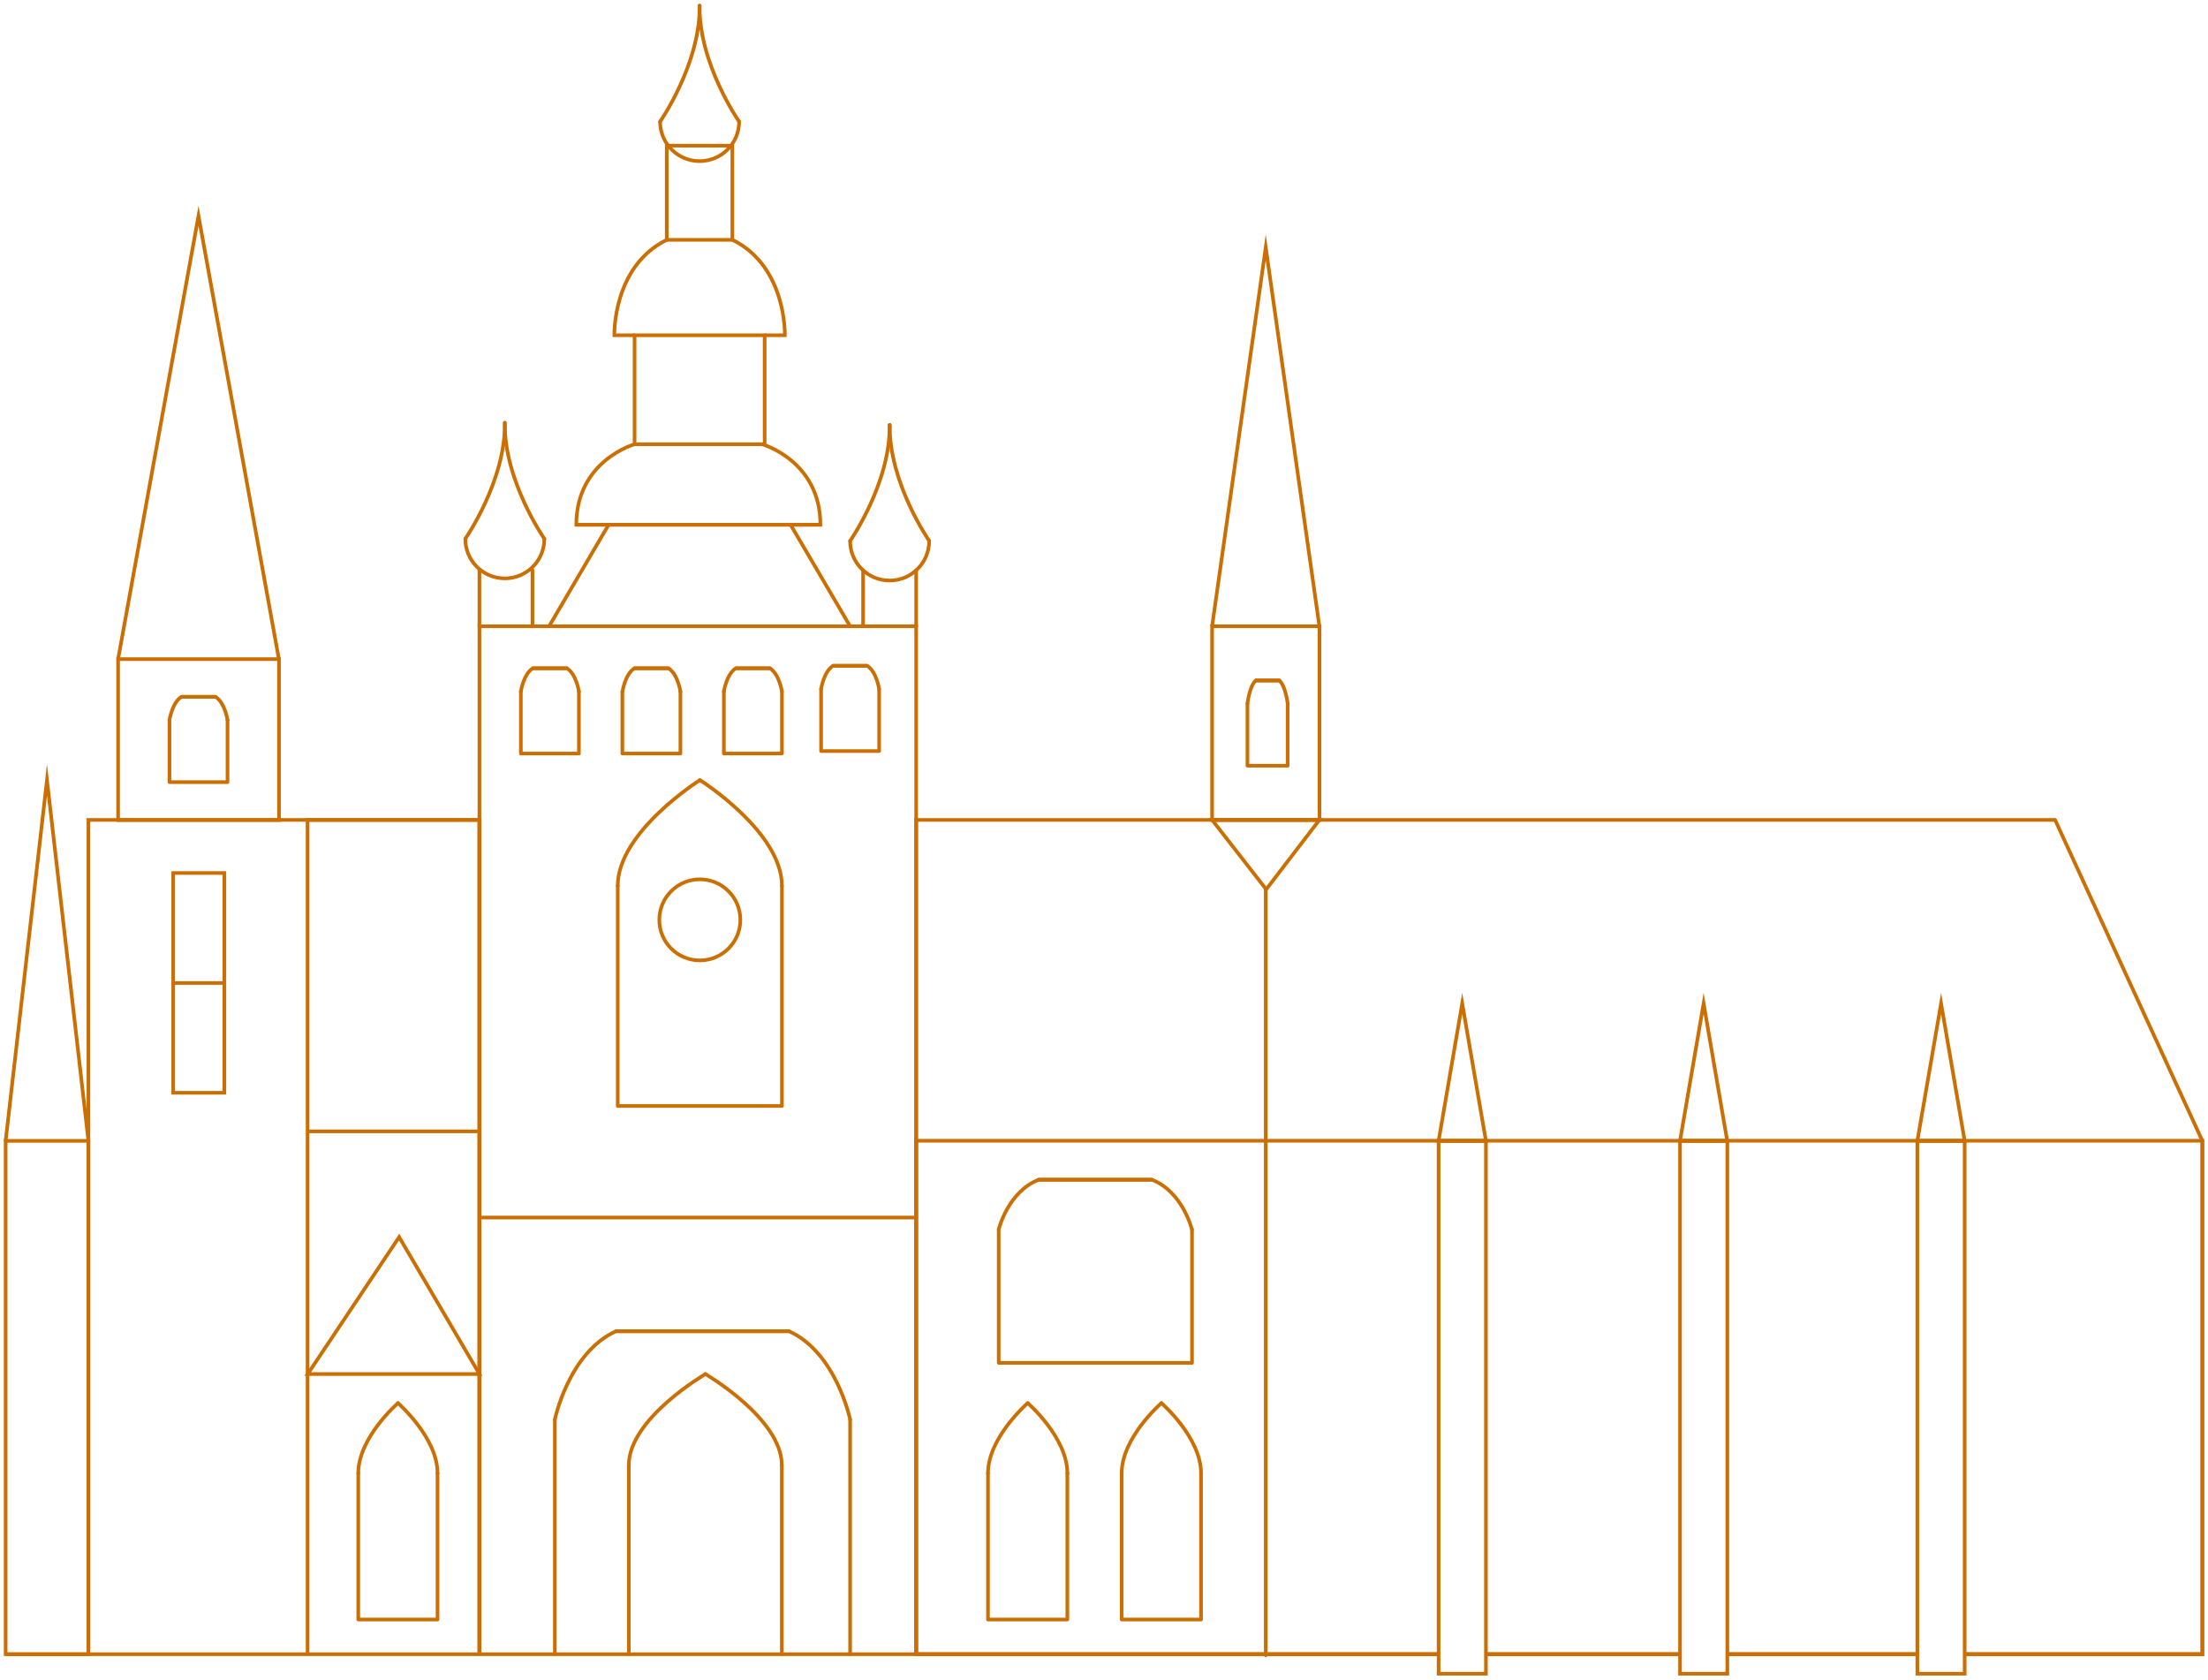 <svg width="610" height="464" viewBox="0 0 610 464" fill="none" xmlns="http://www.w3.org/2000/svg">
<path d="M24.425 315.154H1.56V456.962H24.425V315.154Z" stroke="#CB6F03" stroke-miterlimit="10"/>
<path d="M77.081 182.08H32.629V226.531H77.081V182.08Z" stroke="#CB6F03" stroke-miterlimit="10"/>
<path d="M32.629 182.08L54.839 59.643L77.049 182.08" stroke="#CB6F03" stroke-miterlimit="10"/>
<path d="M1.56 315.154L12.977 215.489L24.425 315.154" stroke="#CB6F03" stroke-miterlimit="10"/>
<path d="M61.983 241.161H47.852V301.865H61.983V241.161Z" stroke="#CB6F03" stroke-miterlimit="10" stroke-linecap="round"/>
<path d="M47.852 271.544H61.983" stroke="#CB6F03" stroke-miterlimit="10" stroke-linecap="round"/>
<path d="M464.137 456.962H410.483" stroke="#CB6F03" stroke-miterlimit="10"/>
<path d="M608.44 456.962H542.777" stroke="#CB6F03" stroke-miterlimit="10"/>
<path d="M529.706 456.962H477.207" stroke="#CB6F03" stroke-miterlimit="10"/>
<path d="M397.444 456.962H349.685H253.109H132.45H84.973H24.425H1.56" stroke="#CB6F03" stroke-miterlimit="10"/>
<path d="M529.706 456.962H477.207" stroke="#CB6F03" stroke-miterlimit="10"/>
<path d="M397.444 456.962H349.686H253.109V336.334V315.122V226.5H334.868H364.503H567.794" stroke="#CB6F03" stroke-miterlimit="10"/>
<path d="M608.44 315.122V456.962H542.777" stroke="#CB6F03" stroke-miterlimit="10"/>
<path d="M464.137 456.962H410.483" stroke="#CB6F03" stroke-miterlimit="10"/>
<path d="M253.109 456.962V336.334V315.122V226.5V173.002H238.447H234.86H151.728H147.111H132.45V226.5V312.533V336.334V379.569V456.962V457.274" stroke="#CB6F03" stroke-miterlimit="10"/>
<path d="M24.425 456.962V315.122V226.5H32.598H77.049H84.973H132.45V312.533V336.334V379.569V456.962V457.274" stroke="#CB6F03" stroke-miterlimit="10"/>
<path d="M132.45 457.274V456.962V379.569V336.334V312.533V226.5H84.973V312.533V379.569V456.962V457.274" stroke="#CB6F03" stroke-miterlimit="10"/>
<path d="M464.137 456.962H410.483" stroke="#CB6F03" stroke-miterlimit="10"/>
<path d="M397.444 456.962H349.686H253.109V336.334V315.122H349.686H397.444H410.483H464.137H477.207H529.706H542.777H608.44V456.962H542.777" stroke="#CB6F03" stroke-miterlimit="10"/>
<path d="M529.706 456.962H477.207" stroke="#CB6F03" stroke-miterlimit="10"/>
<path d="M364.534 173.002H334.868V226.5H364.534V173.002Z" stroke="#CB6F03" stroke-miterlimit="10"/>
<path d="M132.45 336.334H253.109" stroke="#CB6F03" stroke-miterlimit="10"/>
<path d="M85.004 312.533H132.45" stroke="#CB6F03" stroke-miterlimit="10"/>
<path d="M132.45 379.569H85.004L110.271 341.731L132.45 379.569Z" stroke="#CB6F03" stroke-miterlimit="10"/>
<path d="M334.868 173.002L349.685 68.315L364.503 173.002" stroke="#CB6F03" stroke-miterlimit="10"/>
<path d="M175.311 122.717C175.311 122.717 159.215 127.24 159.215 144.959H226.625" stroke="#CB6F03" stroke-miterlimit="10"/>
<path d="M210.56 122.717C210.56 122.717 226.625 127.24 226.656 144.959H159.246" stroke="#CB6F03" stroke-miterlimit="10"/>
<path d="M151.697 173.002L168.136 144.959" stroke="#CB6F03" stroke-miterlimit="10"/>
<path d="M234.86 173.002L218.421 144.959" stroke="#CB6F03" stroke-miterlimit="10"/>
<path d="M211.246 92.615H175.311V122.718H211.246V92.615Z" stroke="#CB6F03" stroke-miterlimit="10"/>
<path d="M202.325 40.24H184.201V66.256H202.325V40.24Z" stroke="#CB6F03" stroke-miterlimit="10"/>
<path d="M175.311 92.615H169.727C169.727 92.615 169.197 73.618 184.201 66.256" stroke="#CB6F03" stroke-miterlimit="10"/>
<path d="M211.246 92.615H216.83C216.83 92.615 217.36 73.618 202.356 66.256" stroke="#CB6F03" stroke-miterlimit="10"/>
<path d="M128.551 148.858C128.551 154.879 133.417 159.776 139.469 159.776C145.52 159.776 150.387 154.879 150.387 148.858" stroke="#CB6F03" stroke-miterlimit="10" stroke-linecap="round"/>
<path d="M128.551 148.827C128.551 148.827 139.687 132.855 139.469 116.791" stroke="#CB6F03" stroke-miterlimit="10" stroke-linecap="round"/>
<path d="M150.387 148.827C150.387 148.827 139.25 132.855 139.469 116.791" stroke="#CB6F03" stroke-miterlimit="10" stroke-linecap="round"/>
<path d="M234.86 149.451C234.86 155.471 239.726 160.369 245.778 160.369C251.83 160.369 256.696 155.471 256.696 149.451" stroke="#CB6F03" stroke-miterlimit="10" stroke-linecap="round"/>
<path d="M234.86 149.42C234.86 149.42 245.996 133.448 245.778 117.383" stroke="#CB6F03" stroke-miterlimit="10" stroke-linecap="round"/>
<path d="M256.727 149.42C256.727 149.42 245.591 133.448 245.809 117.383" stroke="#CB6F03" stroke-miterlimit="10" stroke-linecap="round"/>
<path d="M182.361 33.596C182.361 39.616 187.227 44.514 193.278 44.514C199.33 44.514 204.196 39.616 204.196 33.596" stroke="#CB6F03" stroke-miterlimit="10" stroke-linecap="round"/>
<path d="M182.361 33.596C182.361 33.596 193.497 17.625 193.278 1.56" stroke="#CB6F03" stroke-miterlimit="10" stroke-linecap="round"/>
<path d="M204.196 33.596C204.196 33.596 193.06 17.625 193.278 1.56" stroke="#CB6F03" stroke-miterlimit="10" stroke-linecap="round"/>
<path d="M253.109 173.002V157.53" stroke="#CB6F03" stroke-miterlimit="10" stroke-linecap="round"/>
<path d="M238.447 157.53V173.002" stroke="#CB6F03" stroke-miterlimit="10" stroke-linecap="round"/>
<path d="M147.111 173.002V157.53" stroke="#CB6F03" stroke-miterlimit="10" stroke-linecap="round"/>
<path d="M132.45 157.53V173.002" stroke="#CB6F03" stroke-miterlimit="10" stroke-linecap="round"/>
<path d="M349.81 245.684L334.868 226.5H364.503L349.81 245.684ZM349.81 245.684L349.685 245.84V457.274" stroke="#CB6F03" stroke-miterlimit="10" stroke-linecap="round"/>
<path d="M410.514 315.154H397.444V462.358H410.514V315.154Z" stroke="#CB6F03" stroke-miterlimit="10" stroke-linecap="round"/>
<path d="M403.963 277.19L397.444 315.154H410.514L403.963 277.19Z" stroke="#CB6F03" stroke-miterlimit="10" stroke-linecap="round"/>
<path d="M477.207 315.154H464.137V462.358H477.207V315.154Z" stroke="#CB6F03" stroke-miterlimit="10" stroke-linecap="round"/>
<path d="M470.656 277.19L464.137 315.154H477.176L470.656 277.19Z" stroke="#CB6F03" stroke-miterlimit="10" stroke-linecap="round"/>
<path d="M542.777 315.154H529.706V462.358H542.777V315.154Z" stroke="#CB6F03" stroke-miterlimit="10" stroke-linecap="round"/>
<path d="M536.257 277.19L529.706 315.154H542.777L536.257 277.19Z" stroke="#CB6F03" stroke-miterlimit="10" stroke-linecap="round"/>
<path d="M608.44 315.154L567.763 226.5" stroke="#CB6F03" stroke-miterlimit="10" stroke-linecap="round"/>
<path d="M120.877 406.989V447.385H98.979V406.989" stroke="#CB6F03" stroke-linecap="round" stroke-linejoin="round"/>
<path d="M98.979 406.989C98.979 397.069 109.959 387.586 109.959 387.586" stroke="#CB6F03" stroke-linecap="round" stroke-linejoin="round"/>
<path d="M109.928 387.586C109.928 387.586 120.877 397.069 120.877 406.989" stroke="#CB6F03" stroke-linecap="round" stroke-linejoin="round"/>
<path d="M173.72 456.962V404.712" stroke="#CB6F03" stroke-linecap="round" stroke-linejoin="round"/>
<path d="M215.988 456.962V404.712" stroke="#CB6F03" stroke-linecap="round" stroke-linejoin="round"/>
<path d="M173.72 404.712C173.72 391.86 194.901 379.569 194.901 379.569" stroke="#CB6F03" stroke-linecap="round" stroke-linejoin="round"/>
<path d="M194.869 379.569C194.869 379.569 215.988 391.86 215.988 404.712" stroke="#CB6F03" stroke-linecap="round" stroke-linejoin="round"/>
<path d="M216.019 244.686V305.515H170.663V244.686" stroke="#CB6F03" stroke-linecap="round" stroke-linejoin="round"/>
<path d="M170.663 244.686C170.663 229.775 193.372 215.489 193.372 215.489" stroke="#CB6F03" stroke-linecap="round" stroke-linejoin="round"/>
<path d="M193.372 215.489C193.372 215.489 216.019 229.775 216.019 244.686" stroke="#CB6F03" stroke-linecap="round" stroke-linejoin="round"/>
<path d="M294.878 406.989V447.385H272.948V406.989" stroke="#CB6F03" stroke-linecap="round" stroke-linejoin="round"/>
<path d="M272.948 406.989C272.948 397.069 283.928 387.586 283.928 387.586" stroke="#CB6F03" stroke-linecap="round" stroke-linejoin="round"/>
<path d="M283.928 387.586C283.928 387.586 294.878 397.069 294.878 406.989" stroke="#CB6F03" stroke-linecap="round" stroke-linejoin="round"/>
<path d="M331.811 406.989V447.385H309.882V406.989" stroke="#CB6F03" stroke-linecap="round" stroke-linejoin="round"/>
<path d="M309.882 406.989C309.882 397.069 320.862 387.586 320.862 387.586" stroke="#CB6F03" stroke-linecap="round" stroke-linejoin="round"/>
<path d="M320.862 387.586C320.862 387.586 331.811 397.069 331.811 406.989" stroke="#CB6F03" stroke-linecap="round" stroke-linejoin="round"/>
<path d="M159.932 191.032V208.158H143.898V191.032" stroke="#CB6F03" stroke-linecap="round" stroke-linejoin="round"/>
<path d="M143.898 191.001C143.898 191.001 144.647 186.166 147.205 184.606H156.594" stroke="#CB6F03" stroke-linecap="round" stroke-linejoin="round"/>
<path d="M159.932 191.001C159.932 191.001 159.183 186.166 156.625 184.606H147.236" stroke="#CB6F03" stroke-linecap="round" stroke-linejoin="round"/>
<path d="M62.856 198.925V216.05H46.822V198.925" stroke="#CB6F03" stroke-linecap="round" stroke-linejoin="round"/>
<path d="M46.822 198.893C46.822 198.893 47.571 194.058 50.129 192.499H59.518" stroke="#CB6F03" stroke-linecap="round" stroke-linejoin="round"/>
<path d="M62.856 198.893C62.856 198.893 62.107 194.058 59.55 192.499H50.16" stroke="#CB6F03" stroke-linecap="round" stroke-linejoin="round"/>
<path d="M187.975 191.032V208.158H171.942V191.032" stroke="#CB6F03" stroke-linecap="round" stroke-linejoin="round"/>
<path d="M171.973 191.001C171.973 191.001 172.722 186.166 175.279 184.606H184.669" stroke="#CB6F03" stroke-linecap="round" stroke-linejoin="round"/>
<path d="M187.975 191.001C187.975 191.001 187.227 186.166 184.669 184.606H175.279" stroke="#CB6F03" stroke-linecap="round" stroke-linejoin="round"/>
<path d="M216.019 191.032V208.158H199.985V191.032" stroke="#CB6F03" stroke-linecap="round" stroke-linejoin="round"/>
<path d="M199.985 191.001C199.985 191.001 200.734 186.166 203.292 184.606H212.681" stroke="#CB6F03" stroke-linecap="round" stroke-linejoin="round"/>
<path d="M216.019 191.001C216.019 191.001 215.27 186.166 212.712 184.606H203.323" stroke="#CB6F03" stroke-linecap="round" stroke-linejoin="round"/>
<path d="M242.877 190.346V207.472H226.843V190.346" stroke="#CB6F03" stroke-linecap="round" stroke-linejoin="round"/>
<path d="M226.843 190.315C226.843 190.315 227.592 185.48 230.15 183.92H239.539" stroke="#CB6F03" stroke-linecap="round" stroke-linejoin="round"/>
<path d="M242.877 190.315C242.877 190.315 242.128 185.48 239.57 183.92H230.181" stroke="#CB6F03" stroke-linecap="round" stroke-linejoin="round"/>
<path d="M355.737 194.37V211.527H344.632V194.37" stroke="#CB6F03" stroke-linecap="round" stroke-linejoin="round"/>
<path d="M344.632 194.37C344.632 194.37 345.162 189.535 346.94 187.975H353.429" stroke="#CB6F03" stroke-linecap="round" stroke-linejoin="round"/>
<path d="M355.737 194.37C355.737 194.37 355.207 189.535 353.429 187.975H346.94" stroke="#CB6F03" stroke-linecap="round" stroke-linejoin="round"/>
<path d="M329.316 339.641V376.481H275.912V339.641" stroke="#CB6F03" stroke-linecap="round" stroke-linejoin="round"/>
<path d="M275.912 339.61C275.912 339.61 278.438 329.222 286.954 325.885H318.242" stroke="#CB6F03" stroke-linecap="round" stroke-linejoin="round"/>
<path d="M329.285 339.61C329.285 339.61 326.758 329.222 318.242 325.885H286.954" stroke="#CB6F03" stroke-linecap="round" stroke-linejoin="round"/>
<path d="M153.288 456.962V392.172" stroke="#CB6F03" stroke-linecap="round" stroke-linejoin="round"/>
<path d="M234.86 456.962V392.172" stroke="#CB6F03" stroke-linecap="round" stroke-linejoin="round"/>
<path d="M153.288 392.109C153.288 392.109 157.125 373.643 170.164 367.747H217.953" stroke="#CB6F03" stroke-linecap="round" stroke-linejoin="round"/>
<path d="M234.86 392.109C234.86 392.109 231.023 373.643 217.984 367.747H170.195" stroke="#CB6F03" stroke-linecap="round" stroke-linejoin="round"/>
<path d="M193.341 265.306C199.526 265.306 204.539 260.292 204.539 254.107C204.539 247.922 199.526 242.908 193.341 242.908C187.156 242.908 182.142 247.922 182.142 254.107C182.142 260.292 187.156 265.306 193.341 265.306Z" stroke="#CB6F03" stroke-linecap="round" stroke-linejoin="round"/>
</svg>
